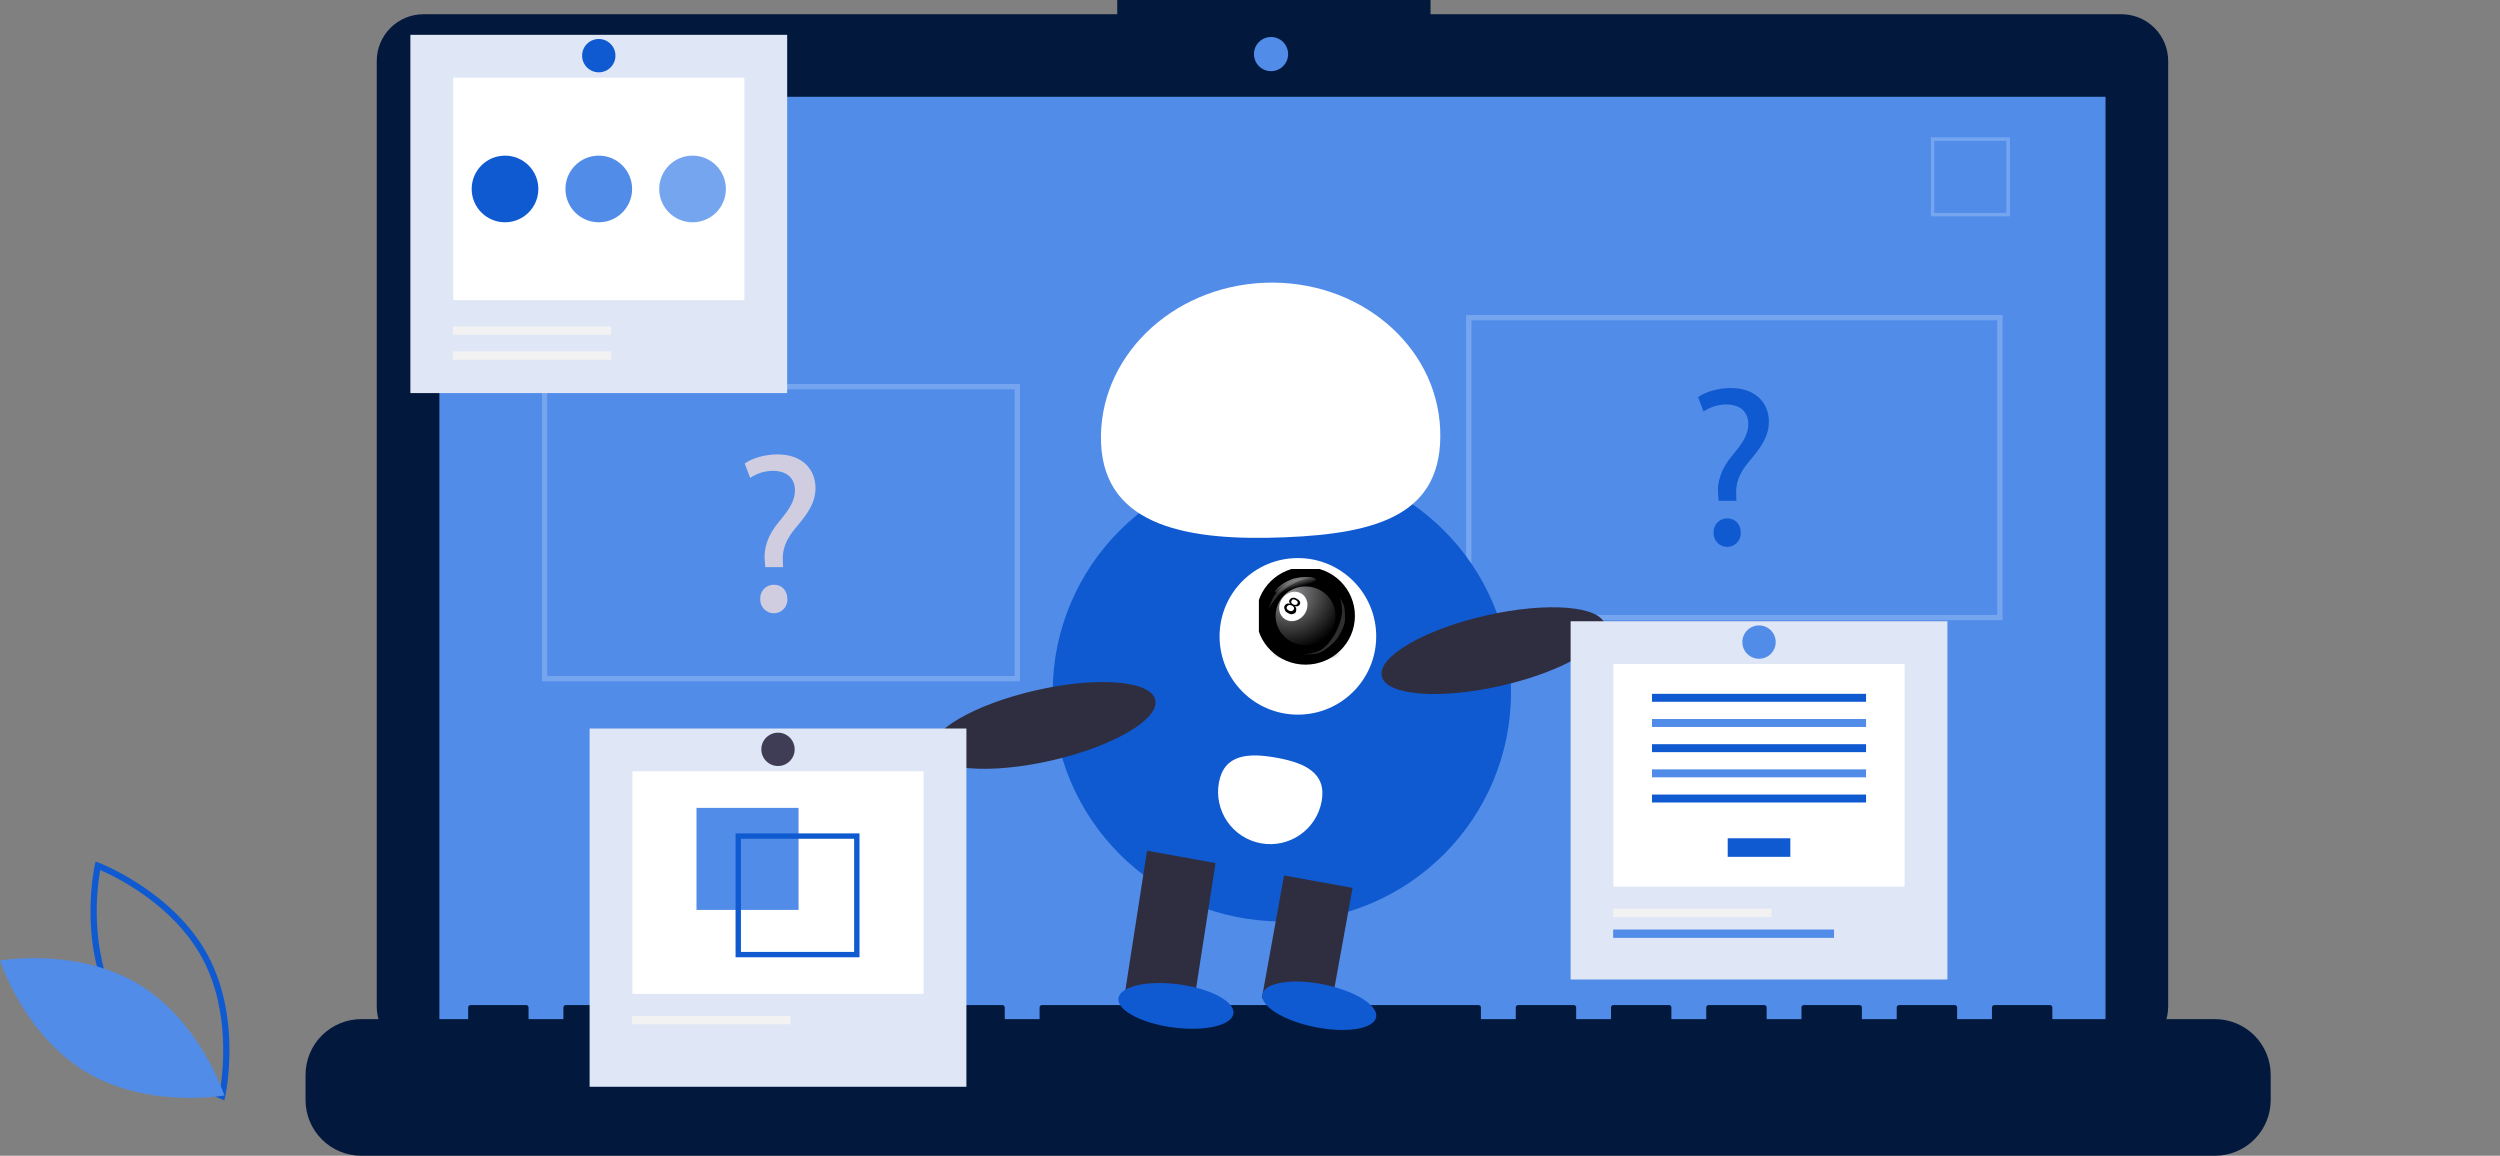 <svg width="703" height="325" viewBox="0 0 703 325" fill="none" xmlns="http://www.w3.org/2000/svg">
<rect x="0" y="0" width="703" height="325" fill="#808080" stroke="none"/>
<g clip-path="url(#clip0)">
<path d="M63.096 309.403L62.15 309.048C61.942 308.97 41.246 301.044 31.552 283.074C21.856 265.102 26.604 243.464 26.653 243.248L26.876 242.263L27.822 242.617C28.03 242.696 48.725 250.621 58.42 268.592C68.115 286.563 63.368 308.201 63.319 308.417L63.096 309.403ZM33.104 282.237C41.3 297.431 57.655 305.22 61.799 306.998C62.586 302.559 65.057 284.608 56.868 269.428C48.679 254.251 32.319 246.45 28.173 244.667C27.385 249.109 24.915 267.058 33.104 282.237Z" fill="#0F5AD1"/>
<path d="M38.961 276.77C56.383 287.247 63.093 308.058 63.093 308.058C63.093 308.058 41.556 311.881 24.133 301.404C6.71 290.927 0 270.116 0 270.116C0 270.116 21.538 266.293 38.961 276.77Z" fill="#518CE9"/>
<path d="M596.547 4.002H402.264V0H314.168V4.002H119.084C117.358 4.002 115.649 4.342 114.055 5.002C112.46 5.662 111.011 6.63 109.791 7.85C108.571 9.07 107.603 10.518 106.942 12.111C106.282 13.705 105.942 15.413 105.942 17.138V283.047C105.942 286.53 107.326 289.872 109.791 292.335C112.256 294.798 115.598 296.182 119.084 296.182H596.547C598.273 296.182 599.982 295.843 601.576 295.182C603.171 294.522 604.619 293.555 605.84 292.335C607.06 291.115 608.028 289.667 608.689 288.073C609.349 286.48 609.689 284.772 609.689 283.047V17.138C609.689 15.413 609.349 13.705 608.689 12.111C608.028 10.518 607.06 9.07 605.84 7.85C604.619 6.63 603.171 5.662 601.576 5.002C599.982 4.342 598.273 4.002 596.547 4.002V4.002Z" fill="#02193D"/>
<path d="M592.07 27.217H123.561V291.379H592.07V27.217Z" fill="#518CE9"/>
<path d="M357.415 20.012C360.069 20.012 362.22 17.862 362.22 15.209C362.22 12.557 360.069 10.406 357.415 10.406C354.761 10.406 352.61 12.557 352.61 15.209C352.61 17.862 354.761 20.012 357.415 20.012Z" fill="#518CE9"/>
<path d="M565.174 60.837H542.965V38.639H565.174V60.837ZM543.931 59.872H564.208V39.604H543.931V59.872Z" fill="#76A5F0"/>
<path d="M622.844 286.576H577.12V283.284C577.12 283.198 577.103 283.113 577.071 283.034C577.038 282.955 576.99 282.883 576.929 282.822C576.868 282.761 576.796 282.713 576.717 282.68C576.638 282.648 576.553 282.631 576.467 282.631H560.79C560.705 282.631 560.62 282.648 560.541 282.68C560.461 282.713 560.389 282.761 560.329 282.822C560.268 282.883 560.22 282.955 560.187 283.034C560.154 283.113 560.137 283.198 560.137 283.284V286.576H550.339V283.284C550.339 283.198 550.323 283.113 550.29 283.034C550.257 282.955 550.209 282.883 550.148 282.822C550.087 282.761 550.015 282.713 549.936 282.68C549.857 282.648 549.772 282.631 549.686 282.631H534.01C533.924 282.631 533.839 282.648 533.76 282.68C533.68 282.713 533.608 282.761 533.548 282.822C533.487 282.883 533.439 282.955 533.406 283.034C533.373 283.113 533.356 283.198 533.356 283.284V286.576H523.559V283.284C523.559 283.198 523.542 283.113 523.509 283.034C523.476 282.955 523.428 282.883 523.367 282.822C523.307 282.761 523.235 282.713 523.155 282.68C523.076 282.648 522.991 282.631 522.905 282.631H507.229C507.143 282.631 507.058 282.648 506.979 282.68C506.9 282.713 506.828 282.761 506.767 282.822C506.706 282.883 506.658 282.955 506.625 283.034C506.592 283.113 506.576 283.198 506.576 283.284V286.576H496.778V283.284C496.778 283.198 496.761 283.113 496.728 283.034C496.695 282.955 496.647 282.883 496.586 282.822C496.526 282.761 496.454 282.713 496.374 282.68C496.295 282.648 496.21 282.631 496.125 282.631H480.448C480.362 282.631 480.277 282.648 480.198 282.68C480.119 282.713 480.047 282.761 479.986 282.822C479.925 282.883 479.877 282.955 479.844 283.034C479.812 283.113 479.795 283.198 479.795 283.284V286.576H469.997V283.284C469.997 283.198 469.98 283.113 469.947 283.034C469.914 282.955 469.866 282.883 469.806 282.822C469.745 282.761 469.673 282.713 469.594 282.68C469.514 282.648 469.429 282.631 469.344 282.631H453.667C453.581 282.631 453.496 282.648 453.417 282.68C453.338 282.713 453.266 282.761 453.205 282.822C453.145 282.883 453.096 282.955 453.064 283.034C453.031 283.113 453.014 283.198 453.014 283.284V286.576H443.216V283.284C443.216 283.198 443.199 283.113 443.166 283.034C443.133 282.955 443.085 282.883 443.025 282.822C442.964 282.761 442.892 282.713 442.813 282.68C442.734 282.648 442.649 282.631 442.563 282.631H426.886C426.8 282.631 426.715 282.648 426.636 282.68C426.557 282.713 426.485 282.761 426.424 282.822C426.364 282.883 426.316 282.955 426.283 283.034C426.25 283.113 426.233 283.198 426.233 283.284V286.576H416.435V283.284C416.435 283.198 416.418 283.113 416.385 283.034C416.353 282.955 416.304 282.883 416.244 282.822C416.183 282.761 416.111 282.713 416.032 282.68C415.953 282.648 415.868 282.631 415.782 282.631H292.982C292.896 282.631 292.811 282.648 292.732 282.68C292.653 282.713 292.581 282.761 292.52 282.822C292.459 282.883 292.411 282.955 292.378 283.034C292.346 283.113 292.329 283.198 292.329 283.284V286.576H282.531V283.284C282.531 283.198 282.514 283.113 282.481 283.034C282.448 282.955 282.4 282.883 282.34 282.822C282.279 282.761 282.207 282.713 282.128 282.68C282.048 282.648 281.963 282.631 281.878 282.631H266.201C266.115 282.631 266.03 282.648 265.951 282.68C265.872 282.713 265.8 282.761 265.739 282.822C265.679 282.883 265.63 282.955 265.598 283.034C265.565 283.113 265.548 283.198 265.548 283.284V286.576H255.75V283.284C255.75 283.198 255.733 283.113 255.7 283.034C255.667 282.955 255.619 282.883 255.559 282.822C255.498 282.761 255.426 282.713 255.347 282.68C255.268 282.648 255.183 282.631 255.097 282.631H239.42C239.334 282.631 239.249 282.648 239.17 282.68C239.091 282.713 239.019 282.761 238.958 282.822C238.898 282.883 238.85 282.955 238.817 283.034C238.784 283.113 238.767 283.198 238.767 283.284V286.576H228.969V283.284C228.969 283.198 228.952 283.113 228.919 283.034C228.887 282.955 228.838 282.883 228.778 282.822C228.717 282.761 228.645 282.713 228.566 282.68C228.487 282.648 228.402 282.631 228.316 282.631H212.639C212.554 282.631 212.469 282.648 212.389 282.68C212.31 282.713 212.238 282.761 212.177 282.822C212.117 282.883 212.069 282.955 212.036 283.034C212.003 283.113 211.986 283.198 211.986 283.284V286.576H202.188V283.284C202.188 283.198 202.171 283.113 202.139 283.034C202.106 282.955 202.058 282.883 201.997 282.822C201.936 282.761 201.864 282.713 201.785 282.68C201.706 282.648 201.621 282.631 201.535 282.631H185.858C185.773 282.631 185.688 282.648 185.609 282.68C185.529 282.713 185.457 282.761 185.397 282.822C185.336 282.883 185.288 282.955 185.255 283.034C185.222 283.113 185.205 283.198 185.205 283.284V286.576H175.407V283.284C175.407 283.198 175.391 283.113 175.358 283.034C175.325 282.955 175.277 282.883 175.216 282.822C175.155 282.761 175.083 282.713 175.004 282.68C174.925 282.648 174.84 282.631 174.754 282.631H159.078C158.992 282.631 158.907 282.648 158.828 282.68C158.748 282.713 158.676 282.761 158.616 282.822C158.555 282.883 158.507 282.955 158.474 283.034C158.441 283.113 158.424 283.198 158.424 283.284V286.576H148.627V283.284C148.627 283.198 148.61 283.113 148.577 283.034C148.544 282.955 148.496 282.883 148.435 282.822C148.375 282.761 148.303 282.713 148.223 282.68C148.144 282.648 148.059 282.631 147.973 282.631H132.297C132.211 282.631 132.126 282.648 132.047 282.68C131.968 282.713 131.896 282.761 131.835 282.822C131.774 282.883 131.726 282.955 131.693 283.034C131.66 283.113 131.644 283.198 131.644 283.284V286.576H101.597C97.439 286.576 93.452 288.227 90.512 291.166C87.572 294.104 85.92 298.09 85.92 302.246V309.331C85.92 313.487 87.572 317.472 90.512 320.411C93.452 323.349 97.439 325 101.597 325H622.844C627.001 325 630.989 323.349 633.929 320.411C636.869 317.472 638.52 313.487 638.52 309.331V302.246C638.52 298.09 636.869 294.104 633.929 291.166C630.989 288.227 627.001 286.576 622.844 286.576V286.576Z" fill="#02193D"/>
<path d="M563.108 174.413H412.263V88.576H563.108V174.413ZM413.757 172.92H561.615V90.069H413.757V172.92Z" fill="#76A5F0"/>
<path d="M286.808 191.58H152.392V107.983H286.808V191.58ZM153.885 190.088H285.315V109.476H153.885V190.088Z" fill="#76A5F0"/>
<path d="M215.19 159.485L215.061 157.816C214.676 154.35 215.832 150.562 219.043 146.712C221.933 143.309 223.538 140.806 223.538 137.917C223.538 134.644 221.483 132.461 217.437 132.397C215.123 132.388 212.861 133.082 210.951 134.387L209.41 130.343C211.529 128.802 215.19 127.775 218.593 127.775C225.979 127.775 229.318 132.333 229.318 137.211C229.318 141.576 226.878 144.722 223.795 148.38C220.97 151.718 219.942 154.542 220.134 157.816L220.199 159.485L215.19 159.485ZM213.777 168.472C213.742 167.948 213.817 167.423 213.996 166.929C214.175 166.436 214.454 165.985 214.816 165.605C215.178 165.225 215.615 164.924 216.099 164.721C216.584 164.519 217.105 164.419 217.63 164.428C219.878 164.428 221.419 166.096 221.419 168.472C221.44 168.986 221.357 169.5 221.175 169.982C220.992 170.464 220.714 170.904 220.357 171.276C220 171.648 219.572 171.943 219.098 172.145C218.624 172.348 218.113 172.452 217.598 172.452C217.083 172.452 216.572 172.348 216.098 172.145C215.624 171.943 215.196 171.648 214.839 171.276C214.482 170.904 214.204 170.464 214.021 169.982C213.839 169.5 213.756 168.986 213.777 168.472V168.472Z" fill="#D0CDE1"/>
<path d="M483.276 140.825L483.147 139.156C482.762 135.69 483.918 131.902 487.129 128.051C490.019 124.649 491.624 122.146 491.624 119.257C491.624 115.984 489.569 113.801 485.523 113.737C483.209 113.728 480.947 114.422 479.037 115.727L477.495 111.683C479.615 110.142 483.276 109.115 486.679 109.115C494.064 109.115 497.404 113.673 497.404 118.551C497.404 122.916 494.963 126.061 491.881 129.72C489.055 133.058 488.028 135.882 488.22 139.156L488.284 140.825L483.276 140.825ZM481.863 149.812C481.828 149.288 481.903 148.763 482.081 148.269C482.26 147.776 482.54 147.325 482.902 146.945C483.264 146.565 483.701 146.264 484.185 146.061C484.669 145.859 485.191 145.759 485.716 145.768C487.964 145.768 489.505 147.436 489.505 149.812C489.526 150.326 489.443 150.84 489.261 151.322C489.078 151.804 488.8 152.244 488.443 152.616C488.086 152.987 487.658 153.283 487.184 153.485C486.709 153.687 486.199 153.792 485.684 153.792C485.168 153.792 484.658 153.687 484.184 153.485C483.71 153.283 483.281 152.987 482.924 152.616C482.567 152.244 482.289 151.804 482.107 151.322C481.925 150.84 481.841 150.326 481.863 149.812V149.812Z" fill="#0F5AD1"/>
<path d="M360.454 259.108C396.043 259.108 424.894 230.271 424.894 194.699C424.894 159.127 396.043 130.29 360.454 130.29C324.866 130.29 296.015 159.127 296.015 194.699C296.015 230.271 324.866 259.108 360.454 259.108Z" fill="#0F5AD1"/>
<path d="M335.566 282.901L316.302 279.415L322.55 239.211L341.814 242.697L335.566 282.901Z" fill="#2F2E41"/>
<path d="M380.341 249.668L361.077 246.182L354.829 280.679L374.093 284.165L380.341 249.668Z" fill="#2F2E41"/>
<path d="M386.968 286.044C387.637 282.734 381.019 278.606 372.188 276.824C363.356 275.042 355.655 276.281 354.986 279.591C354.317 282.901 360.935 287.029 369.767 288.811C378.598 290.593 386.3 289.355 386.968 286.044Z" fill="#0F5AD1"/>
<path d="M346.846 285.005C347.29 281.657 340.409 277.984 331.477 276.801C322.545 275.619 314.945 277.374 314.501 280.722C314.057 284.07 320.938 287.742 329.87 288.925C338.802 290.108 346.402 288.352 346.846 285.005Z" fill="#0F5AD1"/>
<path d="M364.966 200.957C377.129 200.957 386.989 191.102 386.989 178.944C386.989 166.787 377.129 156.931 364.966 156.931C352.802 156.931 342.942 166.787 342.942 178.944C342.942 191.102 352.802 200.957 364.966 200.957Z" fill="white"/>
<path d="M309.621 124.629C308.652 100.784 329.212 80.587 355.545 79.517C381.877 78.448 404.009 96.912 404.978 120.757C405.947 144.602 387.643 150.02 361.31 151.089C334.978 152.158 310.59 148.474 309.621 124.629Z" fill="white"/>
<path d="M422.215 192.819C439.56 188.845 452.609 181.212 451.36 175.769C450.112 170.327 435.04 169.136 417.695 173.11C400.351 177.084 387.302 184.717 388.55 190.16C389.798 195.602 404.87 196.793 422.215 192.819Z" fill="#2F2E41"/>
<path d="M295.723 213.845C313.068 209.871 326.117 202.237 324.868 196.795C323.62 191.353 308.548 190.162 291.203 194.136C273.859 198.11 260.81 205.743 262.058 211.185C263.306 216.628 278.378 217.818 295.723 213.845Z" fill="#2F2E41"/>
<path d="M342.756 220.082C342.413 221.978 342.446 223.923 342.855 225.807C343.264 227.69 344.04 229.475 345.138 231.059C346.237 232.642 347.637 233.994 349.259 235.037C350.88 236.08 352.691 236.793 354.588 237.137C356.486 237.48 358.432 237.446 360.316 237.038C362.2 236.629 363.986 235.854 365.57 234.756C367.155 233.657 368.507 232.258 369.551 230.637C370.594 229.017 371.308 227.206 371.651 225.31C373.096 217.335 366.926 214.512 358.947 213.069C350.968 211.625 344.201 212.106 342.756 220.082Z" fill="white"/>
<path d="M221.355 9.795H115.4V110.535H221.355V9.795Z" fill="#DFE6F5"/>
<path d="M209.315 21.829H127.44V84.409H209.315V21.829Z" fill="white"/>
<path d="M171.893 91.793H127.359V94.135H171.893V91.793Z" fill="#F2F2F2"/>
<path d="M171.893 98.821H127.359V101.164H171.893V98.821Z" fill="#F2F2F2"/>
<path d="M142.009 62.508C147.187 62.508 151.384 58.312 151.384 53.136C151.384 47.961 147.187 43.765 142.009 43.765C136.831 43.765 132.633 47.961 132.633 53.136C132.633 58.312 136.831 62.508 142.009 62.508Z" fill="#0F5AD1"/>
<path d="M168.377 62.508C173.555 62.508 177.753 58.312 177.753 53.136C177.753 47.961 173.555 43.765 168.377 43.765C163.199 43.765 159.002 47.961 159.002 53.136C159.002 58.312 163.199 62.508 168.377 62.508Z" fill="#518CE9"/>
<path d="M194.746 62.508C199.924 62.508 204.122 58.312 204.122 53.136C204.122 47.961 199.924 43.765 194.746 43.765C189.568 43.765 185.371 47.961 185.371 53.136C185.371 58.312 189.568 62.508 194.746 62.508Z" fill="#76A5F0"/>
<path d="M168.377 20.337C170.966 20.337 173.065 18.239 173.065 15.652C173.065 13.064 170.966 10.966 168.377 10.966C165.788 10.966 163.69 13.064 163.69 15.652C163.69 18.239 165.788 20.337 168.377 20.337Z" fill="#0F5AD1"/>
<path d="M271.752 204.858H165.797V305.598H271.752V204.858Z" fill="#DFE6F5"/>
<path d="M259.711 216.892H177.837V279.473H259.711V216.892Z" fill="white"/>
<path d="M224.556 227.177H195.853V255.866H224.556V227.177Z" fill="#518CE9"/>
<path d="M206.841 234.351V269.188H241.695V234.351H206.841ZM240.183 267.677H208.353V235.862H240.183V267.677Z" fill="#0F5AD1"/>
<path d="M222.29 285.684H177.756V288.027H222.29V285.684Z" fill="#F2F2F2"/>
<path d="M218.774 215.4C221.363 215.4 223.462 213.302 223.462 210.715C223.462 208.127 221.363 206.029 218.774 206.029C216.185 206.029 214.086 208.127 214.086 210.715C214.086 213.302 216.185 215.4 218.774 215.4Z" fill="#3F3D56"/>
<path d="M547.614 174.698H441.659V275.439H547.614V174.698Z" fill="#DFE6F5"/>
<path d="M535.574 186.733H453.7V249.313H535.574V186.733Z" fill="white"/>
<path d="M503.444 235.724H485.83V240.941H503.444V235.724Z" fill="#0F5AD1"/>
<path d="M524.737 195.105H464.536V197.341H524.737V195.105Z" fill="#0F5AD1"/>
<path d="M524.737 202.185H464.536V204.421H524.737V202.185Z" fill="#518CE9"/>
<path d="M524.737 209.266H464.536V211.502H524.737V209.266Z" fill="#0F5AD1"/>
<path d="M524.737 216.346H464.536V218.582H524.737V216.346Z" fill="#518CE9"/>
<path d="M524.737 223.427H464.536V225.662H524.737V223.427Z" fill="#0F5AD1"/>
<path d="M498.153 255.525H453.619V257.868H498.153V255.525Z" fill="#F2F2F2"/>
<path d="M515.732 261.382H453.619V263.725H515.732V261.382Z" fill="#518CE9"/>
<path d="M494.637 185.241C497.226 185.241 499.325 183.143 499.325 180.555C499.325 177.967 497.226 175.87 494.637 175.87C492.048 175.87 489.949 177.967 489.949 180.555C489.949 183.143 492.048 185.241 494.637 185.241Z" fill="#518CE9"/>
<g clip-path="url(#clip1)">
<path d="M376.901 183.995C376.901 185.023 372.608 185.857 367.311 185.857C362.014 185.857 357.72 185.023 357.721 183.995C357.72 182.968 362.014 182.135 367.311 182.135C372.608 182.135 376.901 182.968 376.901 183.995Z" fill="url(#paint0_radial)"/>
<path d="M378.274 173.175C378.274 179.249 373.283 184.173 367.125 184.173C360.967 184.173 355.975 179.249 355.975 173.175C355.975 167.101 360.967 162.177 367.125 162.177C373.283 162.177 378.274 167.101 378.274 173.175V173.175Z" fill="url(#paint1_radial)" stroke="black" stroke-width="5.46" stroke-linecap="round" stroke-linejoin="round"/>
<path d="M367.656 170.099C367.656 172.37 365.873 174.408 363.673 174.649C361.474 174.89 359.691 173.244 359.691 170.972C359.691 168.7 361.474 166.663 363.673 166.422C365.873 166.18 367.656 167.827 367.656 170.099Z" fill="white"/>
<path fill-rule="evenodd" clip-rule="evenodd" d="M356.667 171.308C357.812 168.589 357.912 167.413 360.079 165.525C361.473 164.285 363.015 163.202 365.615 162.739C368.071 162.562 369.678 162.988 369.678 162.988C367.029 162.2 364.992 163.407 362.177 165.036C360.008 166.532 358.17 168.66 356.667 171.308H356.667Z" fill="white" fill-opacity="0.184"/>
<path fill-rule="evenodd" clip-rule="evenodd" d="M366.374 183.922C366.374 183.922 369.445 184.214 371.199 183.483C372.954 182.752 375.439 180.559 376.317 179.097C377.194 177.634 378.218 175.587 378.218 174.271C378.218 172.955 378.218 170.908 377.779 170.031C377.34 169.154 376.756 167.984 376.756 167.984C376.756 167.984 377.633 170.762 377.34 172.663C377.048 174.564 376.609 176.026 375.293 178.512C373.685 180.851 373.246 181.436 371.492 182.752C369.006 184.068 366.374 183.922 366.374 183.922V183.922Z" fill="white" fill-opacity="0.184"/>
<path d="M363.329 170.306C363.049 170.152 362.785 170.09 362.537 170.122C362.292 170.155 362.094 170.277 361.943 170.489C361.792 170.701 361.753 170.911 361.827 171.12C361.903 171.33 362.081 171.512 362.361 171.667C362.642 171.821 362.906 171.882 363.153 171.85C363.402 171.817 363.602 171.696 363.751 171.485C363.902 171.274 363.939 171.063 363.864 170.853C363.79 170.644 363.612 170.462 363.329 170.306ZM362.883 169.779C362.666 169.589 362.536 169.385 362.493 169.167C362.452 168.95 362.646 168.706 362.789 168.505C362.989 168.224 363.306 168.106 363.67 168.079C364.035 168.054 364.255 168.16 364.688 168.398C365.122 168.637 365.405 168.907 365.536 169.206C365.667 169.506 365.633 169.796 365.433 170.076C365.29 170.277 365.098 170.408 364.856 170.47C364.617 170.532 364.354 170.519 364.066 170.431C364.313 170.641 364.46 170.867 364.507 171.109C364.556 171.353 364.482 171.983 364.322 172.207C364.08 172.547 363.571 172.686 363.182 172.726C362.796 172.766 362.34 172.481 361.86 172.216C361.379 171.951 361.307 171.483 361.178 171.158C361.05 170.835 361.107 170.503 361.349 170.162C361.509 169.938 361.724 169.792 361.995 169.725C362.265 169.657 362.561 169.675 362.883 169.779V169.779ZM363.201 168.909C363.072 169.091 363.041 169.271 363.109 169.451C363.178 169.631 363.341 169.792 363.596 169.932C363.849 170.072 364.083 170.13 364.297 170.106C364.514 170.084 364.687 169.981 364.817 169.799C364.947 169.617 364.975 169.436 364.904 169.254C364.834 169.074 364.673 168.914 364.419 168.775C364.165 168.634 363.858 168.504 363.643 168.527C363.431 168.552 363.331 168.727 363.201 168.909" fill="black"/>
<path d="M370.048 162.852C369.387 162.24 366.891 161.888 363.645 162.75C360.417 163.919 358.996 165.499 358.425 166.42C358.659 167.166 361.291 166.459 364.493 165.454C367.695 164.45 370.282 163.599 370.048 162.852V162.852Z" fill="url(#paint2_linear)"/>
</g>
</g>
<defs>
<radialGradient id="paint0_radial" cx="0" cy="0" r="1" gradientUnits="userSpaceOnUse" gradientTransform="translate(367.311 183.996) scale(9.589 1.861)">
<stop/>
<stop offset="1" stop-opacity="0"/>
</radialGradient>
<radialGradient id="paint1_radial" cx="0" cy="0" r="1" gradientUnits="userSpaceOnUse" gradientTransform="translate(362.244 166.712) scale(16.651 16.427)">
<stop stop-color="#97979A"/>
<stop offset="1"/>
</radialGradient>
<linearGradient id="paint2_linear" x1="363.659" y1="162.795" x2="364.472" y2="165.412" gradientUnits="userSpaceOnUse">
<stop stop-color="white" stop-opacity="0.522"/>
<stop offset="1" stop-color="white" stop-opacity="0"/>
</linearGradient>
<clipPath id="clip0">
<rect width="703" height="325" fill="white"/>
</clipPath>
<clipPath id="clip1">
<rect width="27" height="27" fill="white" transform="translate(354 160)"/>
</clipPath>
</defs>
</svg>
